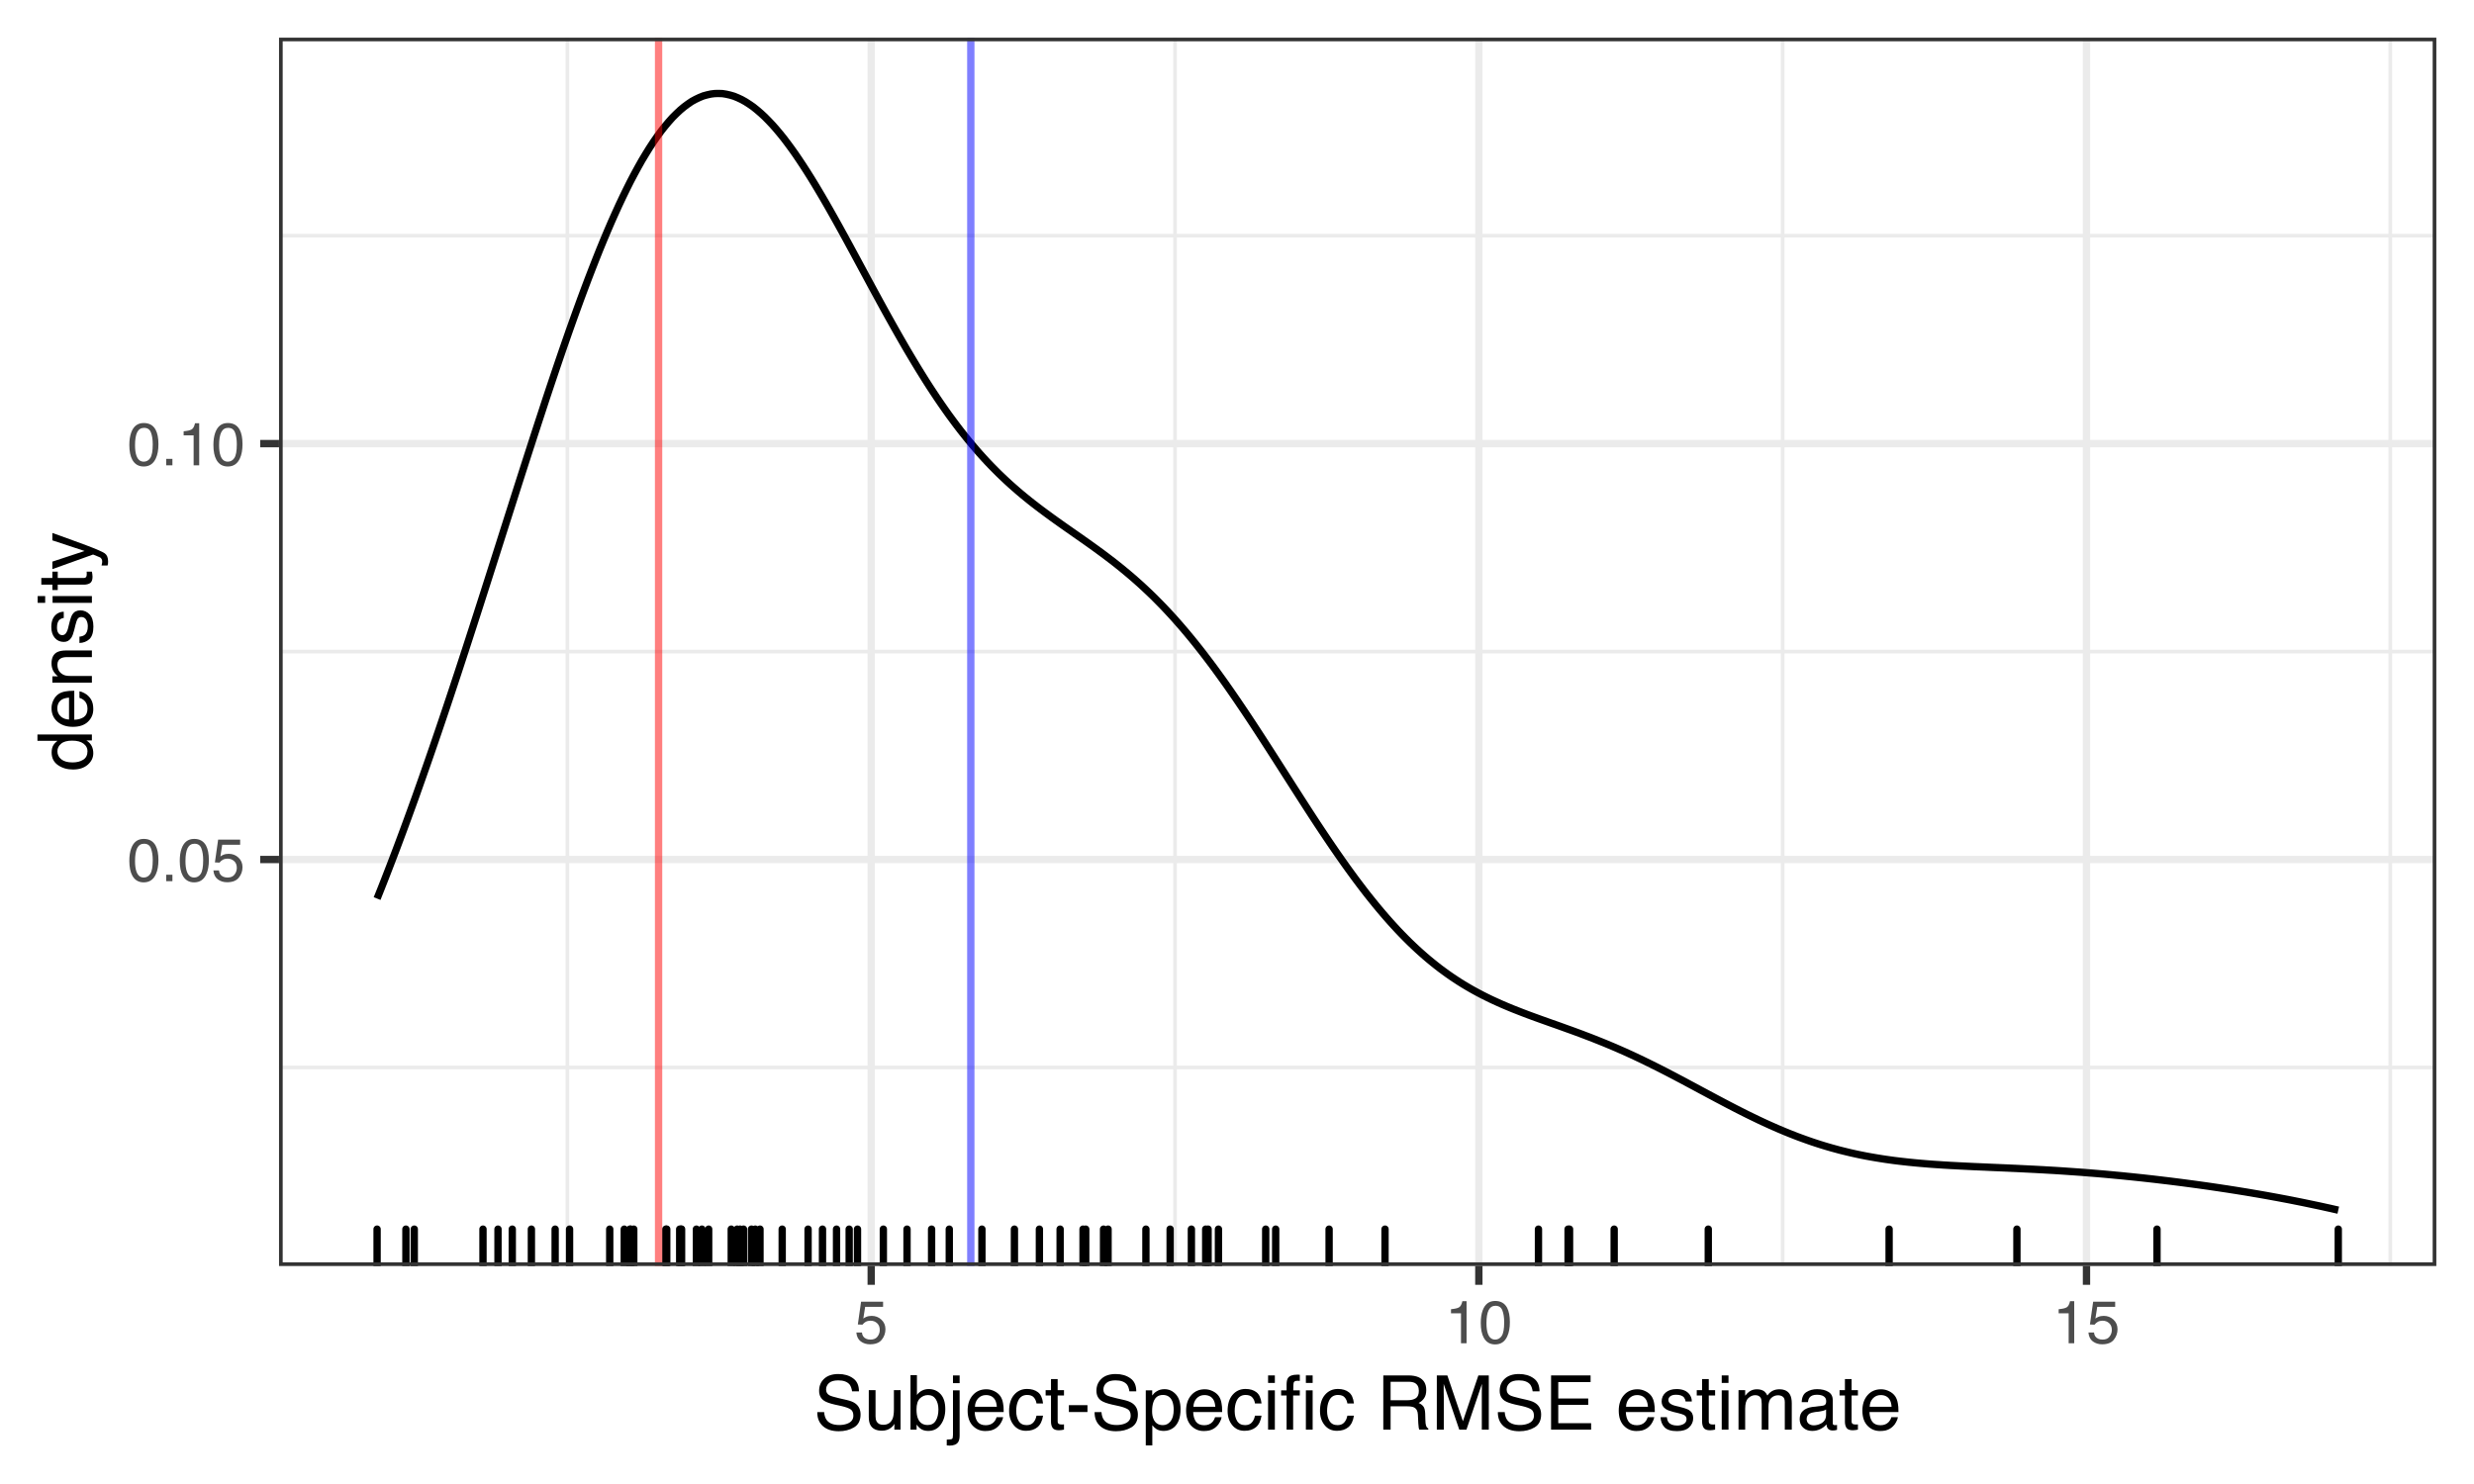 <?xml version="1.0" encoding="UTF-8"?>
<svg xmlns="http://www.w3.org/2000/svg" xmlns:xlink="http://www.w3.org/1999/xlink" width="360pt" height="216pt" viewBox="0 0 360 216" version="1.1">
<defs>
<g>
<symbol overflow="visible" id="glyph0-0">
<path style="stroke:none;" d="M 0.281 0 L 0.281 -6.312 L 5.297 -6.312 L 5.297 0 Z M 4.5 -0.797 L 4.5 -5.516 L 1.078 -5.516 L 1.078 -0.797 Z M 4.5 -0.797 "/>
</symbol>
<symbol overflow="visible" id="glyph0-1">
<path style="stroke:none;" d="M 2.375 -6.156 C 3.176 -6.156 3.754 -5.828 4.109 -5.172 C 4.379 -4.66 4.516 -3.961 4.516 -3.078 C 4.516 -2.242 4.391 -1.555 4.141 -1.016 C 3.785 -0.223 3.195 0.172 2.375 0.172 C 1.633 0.172 1.082 -0.148 0.719 -0.797 C 0.426 -1.328 0.281 -2.047 0.281 -2.953 C 0.281 -3.648 0.367 -4.25 0.547 -4.75 C 0.879 -5.688 1.488 -6.156 2.375 -6.156 Z M 2.375 -0.531 C 2.77 -0.531 3.086 -0.707 3.328 -1.062 C 3.566 -1.426 3.688 -2.086 3.688 -3.047 C 3.688 -3.754 3.598 -4.332 3.422 -4.781 C 3.254 -5.227 2.922 -5.453 2.422 -5.453 C 1.973 -5.453 1.641 -5.238 1.422 -4.812 C 1.211 -4.383 1.109 -3.754 1.109 -2.922 C 1.109 -2.297 1.176 -1.789 1.312 -1.406 C 1.52 -0.82 1.875 -0.531 2.375 -0.531 Z M 2.375 -0.531 "/>
</symbol>
<symbol overflow="visible" id="glyph0-2">
<path style="stroke:none;" d="M 0.75 -0.938 L 1.656 -0.938 L 1.656 0 L 0.75 0 Z M 0.75 -0.938 "/>
</symbol>
<symbol overflow="visible" id="glyph0-3">
<path style="stroke:none;" d="M 1.094 -1.562 C 1.133 -1.125 1.336 -0.82 1.703 -0.656 C 1.879 -0.57 2.094 -0.531 2.344 -0.531 C 2.801 -0.531 3.141 -0.676 3.359 -0.969 C 3.578 -1.258 3.688 -1.582 3.688 -1.938 C 3.688 -2.363 3.555 -2.691 3.297 -2.922 C 3.035 -3.16 2.719 -3.281 2.344 -3.281 C 2.082 -3.281 1.852 -3.227 1.656 -3.125 C 1.469 -3.02 1.305 -2.879 1.172 -2.703 L 0.5 -2.734 L 0.969 -6.047 L 4.172 -6.047 L 4.172 -5.297 L 1.562 -5.297 L 1.297 -3.594 C 1.43 -3.695 1.566 -3.773 1.703 -3.828 C 1.93 -3.93 2.195 -3.984 2.5 -3.984 C 3.062 -3.984 3.535 -3.801 3.922 -3.438 C 4.316 -3.07 4.516 -2.609 4.516 -2.047 C 4.516 -1.461 4.332 -0.945 3.969 -0.5 C 3.613 -0.062 3.047 0.156 2.266 0.156 C 1.754 0.156 1.305 0.016 0.922 -0.266 C 0.547 -0.547 0.332 -0.977 0.281 -1.562 Z M 1.094 -1.562 "/>
</symbol>
<symbol overflow="visible" id="glyph0-4">
<path style="stroke:none;" d="M 0.844 -4.359 L 0.844 -4.953 C 1.395 -5.004 1.781 -5.094 2 -5.219 C 2.227 -5.344 2.395 -5.645 2.5 -6.125 L 3.109 -6.125 L 3.109 0 L 2.297 0 L 2.297 -4.359 Z M 0.844 -4.359 "/>
</symbol>
<symbol overflow="visible" id="glyph1-0">
<path style="stroke:none;" d="M 0.359 0 L 0.359 -7.891 L 6.625 -7.891 L 6.625 0 Z M 5.625 -0.984 L 5.625 -6.906 L 1.344 -6.906 L 1.344 -0.984 Z M 5.625 -0.984 "/>
</symbol>
<symbol overflow="visible" id="glyph1-1">
<path style="stroke:none;" d="M 1.531 -2.547 C 1.562 -2.098 1.672 -1.734 1.859 -1.453 C 2.211 -0.93 2.836 -0.672 3.734 -0.672 C 4.129 -0.672 4.492 -0.727 4.828 -0.844 C 5.461 -1.062 5.781 -1.457 5.781 -2.031 C 5.781 -2.469 5.645 -2.773 5.375 -2.953 C 5.102 -3.129 4.676 -3.285 4.094 -3.422 L 3.031 -3.656 C 2.332 -3.82 1.836 -4 1.547 -4.188 C 1.047 -4.508 0.797 -5 0.797 -5.656 C 0.797 -6.363 1.039 -6.945 1.531 -7.406 C 2.02 -7.863 2.711 -8.094 3.609 -8.094 C 4.441 -8.094 5.145 -7.891 5.719 -7.484 C 6.301 -7.086 6.594 -6.453 6.594 -5.578 L 5.594 -5.578 C 5.531 -5.992 5.414 -6.316 5.25 -6.547 C 4.914 -6.961 4.359 -7.172 3.578 -7.172 C 2.953 -7.172 2.5 -7.035 2.219 -6.766 C 1.945 -6.504 1.812 -6.195 1.812 -5.844 C 1.812 -5.457 1.973 -5.176 2.297 -5 C 2.504 -4.883 2.984 -4.738 3.734 -4.562 L 4.828 -4.312 C 5.367 -4.188 5.781 -4.02 6.062 -3.812 C 6.57 -3.445 6.828 -2.91 6.828 -2.203 C 6.828 -1.328 6.508 -0.703 5.875 -0.328 C 5.238 0.047 4.5 0.234 3.656 0.234 C 2.676 0.234 1.906 -0.016 1.344 -0.516 C 0.789 -1.016 0.52 -1.691 0.531 -2.547 Z M 3.703 -8.109 Z M 3.703 -8.109 "/>
</symbol>
<symbol overflow="visible" id="glyph1-2">
<path style="stroke:none;" d="M 1.672 -5.75 L 1.672 -1.938 C 1.672 -1.645 1.719 -1.406 1.812 -1.219 C 1.988 -0.875 2.312 -0.703 2.781 -0.703 C 3.445 -0.703 3.906 -1 4.156 -1.594 C 4.281 -1.914 4.344 -2.359 4.344 -2.922 L 4.344 -5.75 L 5.312 -5.75 L 5.312 0 L 4.406 0 L 4.422 -0.844 C 4.297 -0.625 4.141 -0.441 3.953 -0.297 C 3.578 0.004 3.129 0.156 2.609 0.156 C 1.785 0.156 1.223 -0.117 0.922 -0.672 C 0.766 -0.961 0.688 -1.352 0.688 -1.844 L 0.688 -5.75 Z M 3 -5.891 Z M 3 -5.891 "/>
</symbol>
<symbol overflow="visible" id="glyph1-3">
<path style="stroke:none;" d="M 0.641 -7.922 L 1.578 -7.922 L 1.578 -5.047 C 1.785 -5.328 2.035 -5.539 2.328 -5.688 C 2.617 -5.832 2.938 -5.906 3.281 -5.906 C 4 -5.906 4.582 -5.656 5.031 -5.156 C 5.477 -4.664 5.703 -3.941 5.703 -2.984 C 5.703 -2.078 5.477 -1.32 5.031 -0.719 C 4.594 -0.113 3.984 0.188 3.203 0.188 C 2.766 0.188 2.395 0.078 2.094 -0.141 C 1.914 -0.266 1.727 -0.461 1.531 -0.734 L 1.531 0 L 0.641 0 Z M 3.141 -0.672 C 3.672 -0.672 4.062 -0.879 4.312 -1.297 C 4.57 -1.711 4.703 -2.258 4.703 -2.938 C 4.703 -3.539 4.57 -4.039 4.312 -4.438 C 4.062 -4.832 3.68 -5.031 3.172 -5.031 C 2.734 -5.031 2.348 -4.867 2.016 -4.547 C 1.68 -4.223 1.516 -3.688 1.516 -2.938 C 1.516 -2.395 1.582 -1.957 1.719 -1.625 C 1.977 -0.988 2.453 -0.672 3.141 -0.672 Z M 3.141 -0.672 "/>
</symbol>
<symbol overflow="visible" id="glyph1-4">
<path style="stroke:none;" d="M 1.672 -6.766 L 0.703 -6.766 L 0.703 -7.891 L 1.672 -7.891 Z M -0.203 1.453 C 0.234 1.441 0.492 1.406 0.578 1.344 C 0.66 1.281 0.703 1.082 0.703 0.75 L 0.703 -5.719 L 1.672 -5.719 L 1.672 0.859 C 1.672 1.273 1.602 1.586 1.469 1.797 C 1.25 2.148 0.82 2.328 0.188 2.328 C 0.145 2.328 0.098 2.32 0.047 2.312 C -0.004 2.312 -0.086 2.305 -0.203 2.297 Z M -0.203 1.453 "/>
</symbol>
<symbol overflow="visible" id="glyph1-5">
<path style="stroke:none;" d="M 3.109 -5.875 C 3.516 -5.875 3.906 -5.781 4.281 -5.594 C 4.664 -5.406 4.961 -5.156 5.172 -4.844 C 5.359 -4.562 5.484 -4.223 5.547 -3.828 C 5.609 -3.566 5.641 -3.145 5.641 -2.562 L 1.422 -2.562 C 1.441 -1.977 1.578 -1.508 1.828 -1.156 C 2.086 -0.812 2.488 -0.641 3.031 -0.641 C 3.539 -0.641 3.945 -0.805 4.25 -1.141 C 4.414 -1.328 4.535 -1.551 4.609 -1.812 L 5.562 -1.812 C 5.531 -1.594 5.441 -1.352 5.297 -1.094 C 5.16 -0.832 5.004 -0.625 4.828 -0.469 C 4.535 -0.176 4.176 0.02 3.75 0.125 C 3.508 0.176 3.242 0.203 2.953 0.203 C 2.234 0.203 1.625 -0.055 1.125 -0.578 C 0.633 -1.098 0.391 -1.828 0.391 -2.766 C 0.391 -3.691 0.641 -4.441 1.141 -5.016 C 1.641 -5.586 2.297 -5.875 3.109 -5.875 Z M 4.641 -3.328 C 4.609 -3.754 4.52 -4.094 4.375 -4.344 C 4.102 -4.801 3.66 -5.031 3.047 -5.031 C 2.598 -5.031 2.223 -4.867 1.922 -4.547 C 1.629 -4.234 1.473 -3.828 1.453 -3.328 Z M 3.016 -5.891 Z M 3.016 -5.891 "/>
</symbol>
<symbol overflow="visible" id="glyph1-6">
<path style="stroke:none;" d="M 2.922 -5.922 C 3.578 -5.922 4.109 -5.758 4.516 -5.438 C 4.922 -5.125 5.164 -4.582 5.25 -3.812 L 4.297 -3.812 C 4.242 -4.164 4.113 -4.457 3.906 -4.688 C 3.707 -4.926 3.379 -5.047 2.922 -5.047 C 2.305 -5.047 1.867 -4.75 1.609 -4.156 C 1.43 -3.758 1.344 -3.273 1.344 -2.703 C 1.344 -2.129 1.461 -1.645 1.703 -1.25 C 1.953 -0.852 2.336 -0.656 2.859 -0.656 C 3.266 -0.656 3.582 -0.773 3.812 -1.016 C 4.051 -1.266 4.211 -1.602 4.297 -2.031 L 5.25 -2.031 C 5.133 -1.27 4.863 -0.711 4.438 -0.359 C 4.008 -0.004 3.457 0.172 2.781 0.172 C 2.031 0.172 1.43 -0.102 0.984 -0.656 C 0.535 -1.207 0.312 -1.895 0.312 -2.719 C 0.312 -3.727 0.555 -4.516 1.047 -5.078 C 1.535 -5.641 2.16 -5.922 2.922 -5.922 Z M 2.781 -5.891 Z M 2.781 -5.891 "/>
</symbol>
<symbol overflow="visible" id="glyph1-7">
<path style="stroke:none;" d="M 0.906 -7.359 L 1.875 -7.359 L 1.875 -5.75 L 2.797 -5.75 L 2.797 -4.969 L 1.875 -4.969 L 1.875 -1.203 C 1.875 -1.004 1.941 -0.875 2.078 -0.812 C 2.16 -0.77 2.285 -0.75 2.453 -0.75 C 2.504 -0.75 2.555 -0.75 2.609 -0.75 C 2.66 -0.75 2.723 -0.754 2.797 -0.766 L 2.797 0 C 2.68 0.031 2.562 0.051 2.438 0.062 C 2.32 0.082 2.195 0.094 2.062 0.094 C 1.613 0.094 1.305 -0.02 1.141 -0.25 C 0.984 -0.488 0.906 -0.789 0.906 -1.156 L 0.906 -4.969 L 0.125 -4.969 L 0.125 -5.75 L 0.906 -5.75 Z M 0.906 -7.359 "/>
</symbol>
<symbol overflow="visible" id="glyph1-8">
<path style="stroke:none;" d="M 0.453 -3.562 L 3.156 -3.562 L 3.156 -2.562 L 0.453 -2.562 Z M 0.453 -3.562 "/>
</symbol>
<symbol overflow="visible" id="glyph1-9">
<path style="stroke:none;" d="M 3.141 -0.656 C 3.586 -0.656 3.957 -0.844 4.25 -1.219 C 4.551 -1.594 4.703 -2.156 4.703 -2.906 C 4.703 -3.363 4.641 -3.758 4.516 -4.094 C 4.266 -4.727 3.805 -5.047 3.141 -5.047 C 2.461 -5.047 2.004 -4.711 1.766 -4.047 C 1.629 -3.68 1.562 -3.223 1.562 -2.672 C 1.562 -2.234 1.629 -1.859 1.766 -1.547 C 2.016 -0.953 2.473 -0.656 3.141 -0.656 Z M 0.641 -5.719 L 1.578 -5.719 L 1.578 -4.969 C 1.766 -5.227 1.973 -5.426 2.203 -5.562 C 2.535 -5.781 2.922 -5.891 3.359 -5.891 C 4.004 -5.891 4.555 -5.641 5.016 -5.141 C 5.473 -4.641 5.703 -3.926 5.703 -3 C 5.703 -1.75 5.375 -0.852 4.719 -0.312 C 4.301 0.02 3.816 0.188 3.266 0.188 C 2.828 0.188 2.461 0.094 2.172 -0.094 C 2.004 -0.195 1.812 -0.379 1.594 -0.641 L 1.594 2.297 L 0.641 2.297 Z M 0.641 -5.719 "/>
</symbol>
<symbol overflow="visible" id="glyph1-10">
<path style="stroke:none;" d="M 0.703 -5.719 L 1.688 -5.719 L 1.688 0 L 0.703 0 Z M 0.703 -7.891 L 1.688 -7.891 L 1.688 -6.797 L 0.703 -6.797 Z M 0.703 -7.891 "/>
</symbol>
<symbol overflow="visible" id="glyph1-11">
<path style="stroke:none;" d="M 0.953 -6.625 C 0.961 -7.031 1.031 -7.328 1.156 -7.516 C 1.383 -7.836 1.82 -8 2.469 -8 C 2.531 -8 2.594 -8 2.656 -8 C 2.719 -8 2.789 -7.992 2.875 -7.984 L 2.875 -7.094 C 2.77 -7.102 2.695 -7.109 2.656 -7.109 C 2.613 -7.109 2.57 -7.109 2.531 -7.109 C 2.238 -7.109 2.062 -7.031 2 -6.875 C 1.945 -6.727 1.922 -6.344 1.922 -5.719 L 2.875 -5.719 L 2.875 -4.969 L 1.906 -4.969 L 1.906 0 L 0.953 0 L 0.953 -4.969 L 0.156 -4.969 L 0.156 -5.719 L 0.953 -5.719 Z M 0.953 -6.625 "/>
</symbol>
<symbol overflow="visible" id="glyph1-12">
<path style="stroke:none;" d=""/>
</symbol>
<symbol overflow="visible" id="glyph1-13">
<path style="stroke:none;" d="M 4.5 -4.281 C 5.008 -4.281 5.41 -4.379 5.703 -4.578 C 5.992 -4.773 6.141 -5.133 6.141 -5.656 C 6.141 -6.219 5.93 -6.602 5.516 -6.812 C 5.297 -6.914 5.004 -6.969 4.641 -6.969 L 2.031 -6.969 L 2.031 -4.281 Z M 0.969 -7.891 L 4.625 -7.891 C 5.219 -7.891 5.711 -7.801 6.109 -7.625 C 6.848 -7.289 7.219 -6.672 7.219 -5.766 C 7.219 -5.285 7.117 -4.895 6.922 -4.594 C 6.734 -4.301 6.461 -4.062 6.109 -3.875 C 6.41 -3.75 6.641 -3.582 6.797 -3.375 C 6.953 -3.176 7.039 -2.848 7.062 -2.391 L 7.094 -1.328 C 7.102 -1.023 7.129 -0.801 7.172 -0.656 C 7.234 -0.406 7.348 -0.242 7.516 -0.172 L 7.516 0 L 6.203 0 C 6.172 -0.07 6.145 -0.16 6.125 -0.266 C 6.102 -0.367 6.082 -0.578 6.062 -0.891 L 6 -2.203 C 5.977 -2.711 5.789 -3.055 5.438 -3.234 C 5.227 -3.336 4.906 -3.391 4.469 -3.391 L 2.031 -3.391 L 2.031 0 L 0.969 0 Z M 0.969 -7.891 "/>
</symbol>
<symbol overflow="visible" id="glyph1-14">
<path style="stroke:none;" d="M 0.812 -7.891 L 2.344 -7.891 L 4.609 -1.219 L 6.859 -7.891 L 8.375 -7.891 L 8.375 0 L 7.359 0 L 7.359 -4.656 C 7.359 -4.82 7.359 -5.086 7.359 -5.453 C 7.367 -5.828 7.375 -6.227 7.375 -6.656 L 5.125 0 L 4.078 0 L 1.812 -6.656 L 1.812 -6.406 C 1.812 -6.219 1.812 -5.926 1.812 -5.531 C 1.82 -5.133 1.828 -4.844 1.828 -4.656 L 1.828 0 L 0.812 0 Z M 0.812 -7.891 "/>
</symbol>
<symbol overflow="visible" id="glyph1-15">
<path style="stroke:none;" d="M 0.938 -7.891 L 6.688 -7.891 L 6.688 -6.922 L 1.984 -6.922 L 1.984 -4.531 L 6.344 -4.531 L 6.344 -3.609 L 1.984 -3.609 L 1.984 -0.938 L 6.766 -0.938 L 6.766 0 L 0.938 0 Z M 3.859 -7.891 Z M 3.859 -7.891 "/>
</symbol>
<symbol overflow="visible" id="glyph1-16">
<path style="stroke:none;" d="M 1.281 -1.812 C 1.312 -1.488 1.395 -1.238 1.531 -1.062 C 1.77 -0.75 2.191 -0.594 2.797 -0.594 C 3.148 -0.594 3.461 -0.672 3.734 -0.828 C 4.004 -0.984 4.141 -1.223 4.141 -1.547 C 4.141 -1.797 4.031 -1.984 3.812 -2.109 C 3.676 -2.191 3.398 -2.285 2.984 -2.391 L 2.219 -2.578 C 1.727 -2.703 1.367 -2.836 1.141 -2.984 C 0.723 -3.254 0.516 -3.617 0.516 -4.078 C 0.516 -4.617 0.707 -5.055 1.094 -5.391 C 1.488 -5.734 2.02 -5.906 2.688 -5.906 C 3.551 -5.906 4.176 -5.648 4.562 -5.141 C 4.801 -4.816 4.914 -4.469 4.906 -4.094 L 4 -4.094 C 3.977 -4.312 3.898 -4.508 3.766 -4.688 C 3.547 -4.945 3.16 -5.078 2.609 -5.078 C 2.242 -5.078 1.969 -5.004 1.781 -4.859 C 1.594 -4.723 1.5 -4.539 1.5 -4.312 C 1.5 -4.062 1.625 -3.863 1.875 -3.719 C 2.008 -3.625 2.219 -3.539 2.5 -3.469 L 3.141 -3.312 C 3.836 -3.145 4.301 -2.984 4.531 -2.828 C 4.914 -2.578 5.109 -2.191 5.109 -1.672 C 5.109 -1.148 4.91 -0.703 4.516 -0.328 C 4.129 0.035 3.539 0.219 2.75 0.219 C 1.895 0.219 1.285 0.023 0.922 -0.359 C 0.566 -0.754 0.379 -1.238 0.359 -1.812 Z M 2.719 -5.891 Z M 2.719 -5.891 "/>
</symbol>
<symbol overflow="visible" id="glyph1-17">
<path style="stroke:none;" d="M 0.703 -5.75 L 1.672 -5.75 L 1.672 -4.938 C 1.898 -5.219 2.102 -5.422 2.281 -5.547 C 2.602 -5.766 2.969 -5.875 3.375 -5.875 C 3.832 -5.875 4.203 -5.766 4.484 -5.547 C 4.641 -5.41 4.781 -5.219 4.906 -4.969 C 5.125 -5.281 5.379 -5.508 5.672 -5.656 C 5.961 -5.801 6.285 -5.875 6.641 -5.875 C 7.41 -5.875 7.938 -5.598 8.219 -5.047 C 8.375 -4.742 8.453 -4.336 8.453 -3.828 L 8.453 0 L 7.438 0 L 7.438 -4 C 7.438 -4.383 7.344 -4.645 7.156 -4.781 C 6.969 -4.926 6.734 -5 6.453 -5 C 6.078 -5 5.75 -4.867 5.469 -4.609 C 5.195 -4.359 5.062 -3.938 5.062 -3.344 L 5.062 0 L 4.078 0 L 4.078 -3.75 C 4.078 -4.145 4.031 -4.43 3.938 -4.609 C 3.789 -4.879 3.52 -5.016 3.125 -5.016 C 2.758 -5.016 2.426 -4.867 2.125 -4.578 C 1.82 -4.297 1.672 -3.785 1.672 -3.047 L 1.672 0 L 0.703 0 Z M 0.703 -5.75 "/>
</symbol>
<symbol overflow="visible" id="glyph1-18">
<path style="stroke:none;" d="M 1.453 -1.531 C 1.453 -1.25 1.551 -1.023 1.75 -0.859 C 1.957 -0.703 2.203 -0.625 2.484 -0.625 C 2.816 -0.625 3.145 -0.703 3.469 -0.859 C 4.008 -1.117 4.281 -1.551 4.281 -2.156 L 4.281 -2.922 C 4.156 -2.848 4 -2.785 3.812 -2.734 C 3.633 -2.691 3.453 -2.656 3.266 -2.625 L 2.688 -2.562 C 2.332 -2.508 2.066 -2.438 1.891 -2.344 C 1.598 -2.164 1.453 -1.895 1.453 -1.531 Z M 3.797 -3.484 C 4.016 -3.516 4.16 -3.609 4.234 -3.766 C 4.273 -3.848 4.297 -3.973 4.297 -4.141 C 4.297 -4.461 4.176 -4.695 3.938 -4.844 C 3.707 -5 3.375 -5.078 2.938 -5.078 C 2.438 -5.078 2.082 -4.941 1.875 -4.672 C 1.75 -4.516 1.672 -4.289 1.641 -4 L 0.734 -4 C 0.754 -4.707 0.984 -5.195 1.422 -5.469 C 1.867 -5.75 2.383 -5.891 2.969 -5.891 C 3.645 -5.891 4.191 -5.758 4.609 -5.5 C 5.035 -5.25 5.25 -4.848 5.25 -4.297 L 5.25 -0.984 C 5.25 -0.891 5.266 -0.812 5.297 -0.75 C 5.336 -0.688 5.426 -0.656 5.562 -0.656 C 5.602 -0.656 5.648 -0.656 5.703 -0.656 C 5.766 -0.664 5.82 -0.676 5.875 -0.688 L 5.875 0.031 C 5.727 0.07 5.613 0.098 5.531 0.109 C 5.457 0.117 5.352 0.125 5.219 0.125 C 4.883 0.125 4.641 0.004 4.484 -0.234 C 4.41 -0.359 4.359 -0.535 4.328 -0.766 C 4.129 -0.504 3.844 -0.281 3.469 -0.094 C 3.102 0.094 2.695 0.188 2.25 0.188 C 1.719 0.188 1.281 0.023 0.938 -0.297 C 0.602 -0.617 0.438 -1.023 0.438 -1.516 C 0.438 -2.047 0.602 -2.457 0.938 -2.75 C 1.27 -3.039 1.707 -3.223 2.25 -3.297 Z M 2.984 -5.891 Z M 2.984 -5.891 "/>
</symbol>
<symbol overflow="visible" id="glyph2-0">
<path style="stroke:none;" d="M 0 -0.359 L -7.891 -0.359 L -7.891 -6.625 L 0 -6.625 Z M -0.984 -5.625 L -6.906 -5.625 L -6.906 -1.344 L -0.984 -1.344 Z M -0.984 -5.625 "/>
</symbol>
<symbol overflow="visible" id="glyph2-1">
<path style="stroke:none;" d="M -2.812 -1.328 C -2.195 -1.328 -1.68 -1.457 -1.266 -1.719 C -0.848 -1.977 -0.641 -2.395 -0.641 -2.969 C -0.641 -3.414 -0.832 -3.781 -1.219 -4.062 C -1.602 -4.352 -2.156 -4.5 -2.875 -4.5 C -3.602 -4.5 -4.141 -4.348 -4.484 -4.047 C -4.836 -3.754 -5.016 -3.391 -5.016 -2.953 C -5.016 -2.473 -4.828 -2.082 -4.453 -1.781 C -4.078 -1.477 -3.531 -1.328 -2.812 -1.328 Z M -5.859 -2.781 C -5.859 -3.219 -5.766 -3.586 -5.578 -3.891 C -5.473 -4.055 -5.285 -4.25 -5.016 -4.469 L -7.922 -4.469 L -7.922 -5.391 L 0 -5.391 L 0 -4.531 L -0.797 -4.531 C -0.441 -4.301 -0.188 -4.031 -0.031 -3.719 C 0.125 -3.414 0.203 -3.066 0.203 -2.672 C 0.203 -2.023 -0.062 -1.469 -0.594 -1 C -1.133 -0.531 -1.852 -0.297 -2.75 -0.297 C -3.594 -0.297 -4.32 -0.508 -4.938 -0.938 C -5.551 -1.363 -5.859 -1.977 -5.859 -2.781 Z M -5.859 -2.781 "/>
</symbol>
<symbol overflow="visible" id="glyph2-2">
<path style="stroke:none;" d="M -5.875 -3.109 C -5.875 -3.516 -5.781 -3.906 -5.594 -4.281 C -5.406 -4.664 -5.156 -4.961 -4.844 -5.172 C -4.562 -5.359 -4.223 -5.484 -3.828 -5.547 C -3.566 -5.609 -3.145 -5.641 -2.562 -5.641 L -2.562 -1.422 C -1.977 -1.441 -1.508 -1.578 -1.156 -1.828 C -0.812 -2.086 -0.641 -2.488 -0.641 -3.031 C -0.641 -3.539 -0.805 -3.945 -1.141 -4.25 C -1.328 -4.414 -1.551 -4.535 -1.812 -4.609 L -1.812 -5.562 C -1.594 -5.531 -1.352 -5.441 -1.094 -5.297 C -0.832 -5.16 -0.625 -5.004 -0.469 -4.828 C -0.176 -4.535 0.02 -4.176 0.125 -3.75 C 0.176 -3.508 0.203 -3.242 0.203 -2.953 C 0.203 -2.234 -0.055 -1.625 -0.578 -1.125 C -1.098 -0.633 -1.828 -0.391 -2.766 -0.391 C -3.691 -0.391 -4.441 -0.641 -5.016 -1.141 C -5.586 -1.641 -5.875 -2.297 -5.875 -3.109 Z M -3.328 -4.641 C -3.754 -4.609 -4.094 -4.52 -4.344 -4.375 C -4.801 -4.102 -5.031 -3.66 -5.031 -3.047 C -5.031 -2.598 -4.867 -2.223 -4.547 -1.922 C -4.234 -1.629 -3.828 -1.473 -3.328 -1.453 Z M -5.891 -3.016 Z M -5.891 -3.016 "/>
</symbol>
<symbol overflow="visible" id="glyph2-3">
<path style="stroke:none;" d="M -5.75 -0.703 L -5.75 -1.625 L -4.938 -1.625 C -5.27 -1.895 -5.508 -2.18 -5.656 -2.484 C -5.801 -2.797 -5.875 -3.133 -5.875 -3.5 C -5.875 -4.32 -5.594 -4.875 -5.031 -5.156 C -4.719 -5.312 -4.27 -5.391 -3.688 -5.391 L 0 -5.391 L 0 -4.422 L -3.625 -4.422 C -3.977 -4.422 -4.258 -4.367 -4.469 -4.266 C -4.832 -4.086 -5.016 -3.773 -5.016 -3.328 C -5.016 -3.098 -4.988 -2.91 -4.938 -2.766 C -4.863 -2.492 -4.707 -2.258 -4.469 -2.062 C -4.281 -1.906 -4.082 -1.801 -3.875 -1.75 C -3.676 -1.695 -3.391 -1.672 -3.016 -1.672 L 0 -1.672 L 0 -0.703 Z M -5.891 -2.984 Z M -5.891 -2.984 "/>
</symbol>
<symbol overflow="visible" id="glyph2-4">
<path style="stroke:none;" d="M -1.812 -1.281 C -1.488 -1.312 -1.238 -1.395 -1.062 -1.531 C -0.75 -1.77 -0.594 -2.191 -0.594 -2.797 C -0.594 -3.148 -0.672 -3.461 -0.828 -3.734 C -0.984 -4.004 -1.223 -4.141 -1.547 -4.141 C -1.797 -4.141 -1.984 -4.031 -2.109 -3.812 C -2.191 -3.676 -2.285 -3.398 -2.391 -2.984 L -2.578 -2.219 C -2.703 -1.727 -2.836 -1.367 -2.984 -1.141 C -3.254 -0.723 -3.617 -0.516 -4.078 -0.516 C -4.617 -0.516 -5.055 -0.707 -5.391 -1.094 C -5.734 -1.488 -5.906 -2.02 -5.906 -2.688 C -5.906 -3.551 -5.648 -4.176 -5.141 -4.562 C -4.816 -4.801 -4.469 -4.914 -4.094 -4.906 L -4.094 -4 C -4.312 -3.977 -4.508 -3.898 -4.688 -3.766 C -4.945 -3.547 -5.078 -3.16 -5.078 -2.609 C -5.078 -2.242 -5.004 -1.969 -4.859 -1.781 C -4.723 -1.594 -4.539 -1.5 -4.312 -1.5 C -4.062 -1.5 -3.863 -1.625 -3.719 -1.875 C -3.625 -2.008 -3.539 -2.219 -3.469 -2.5 L -3.312 -3.141 C -3.145 -3.836 -2.984 -4.301 -2.828 -4.531 C -2.578 -4.914 -2.191 -5.109 -1.672 -5.109 C -1.148 -5.109 -0.703 -4.91 -0.328 -4.516 C 0.035 -4.129 0.219 -3.539 0.219 -2.75 C 0.219 -1.895 0.023 -1.285 -0.359 -0.922 C -0.754 -0.566 -1.238 -0.379 -1.812 -0.359 Z M -5.891 -2.719 Z M -5.891 -2.719 "/>
</symbol>
<symbol overflow="visible" id="glyph2-5">
<path style="stroke:none;" d="M -5.719 -0.703 L -5.719 -1.688 L 0 -1.688 L 0 -0.703 Z M -7.891 -0.703 L -7.891 -1.688 L -6.797 -1.688 L -6.797 -0.703 Z M -7.891 -0.703 "/>
</symbol>
<symbol overflow="visible" id="glyph2-6">
<path style="stroke:none;" d="M -7.359 -0.906 L -7.359 -1.875 L -5.75 -1.875 L -5.75 -2.797 L -4.969 -2.797 L -4.969 -1.875 L -1.203 -1.875 C -1.004 -1.875 -0.875 -1.941 -0.812 -2.078 C -0.77 -2.16 -0.75 -2.285 -0.75 -2.453 C -0.75 -2.504 -0.75 -2.555 -0.75 -2.609 C -0.75 -2.66 -0.754 -2.723 -0.766 -2.797 L 0 -2.797 C 0.031 -2.68 0.051 -2.562 0.062 -2.438 C 0.082 -2.32 0.094 -2.195 0.094 -2.062 C 0.094 -1.613 -0.02 -1.305 -0.25 -1.141 C -0.488 -0.984 -0.789 -0.906 -1.156 -0.906 L -4.969 -0.906 L -4.969 -0.125 L -5.75 -0.125 L -5.75 -0.906 Z M -7.359 -0.906 "/>
</symbol>
<symbol overflow="visible" id="glyph2-7">
<path style="stroke:none;" d="M -5.75 -4.297 L -5.75 -5.375 C -5.383 -5.238 -4.547 -4.938 -3.234 -4.469 C -2.242 -4.113 -1.438 -3.816 -0.812 -3.578 C 0.656 -3.023 1.551 -2.633 1.875 -2.406 C 2.195 -2.176 2.359 -1.781 2.359 -1.219 C 2.359 -1.082 2.352 -0.977 2.344 -0.906 C 2.332 -0.832 2.312 -0.742 2.281 -0.641 L 1.406 -0.641 C 1.445 -0.805 1.473 -0.926 1.484 -1 C 1.492 -1.07 1.5 -1.141 1.5 -1.203 C 1.5 -1.379 1.469 -1.508 1.406 -1.594 C 1.352 -1.676 1.285 -1.75 1.203 -1.812 C 1.172 -1.82 1.02 -1.883 0.75 -2 C 0.488 -2.113 0.297 -2.191 0.172 -2.234 L -5.75 -0.109 L -5.75 -1.203 L -1.062 -2.75 Z M -5.891 -2.75 Z M -5.891 -2.75 "/>
</symbol>
</g>
<clipPath id="clip1">
  <path d="M 40.602 155 L 354.52 155 L 354.52 156 L 40.602 156 Z M 40.602 155 "/>
</clipPath>
<clipPath id="clip2">
  <path d="M 40.602 94 L 354.52 94 L 354.52 96 L 40.602 96 Z M 40.602 94 "/>
</clipPath>
<clipPath id="clip3">
  <path d="M 40.602 34 L 354.52 34 L 354.52 35 L 40.602 35 Z M 40.602 34 "/>
</clipPath>
<clipPath id="clip4">
  <path d="M 82 5.48 L 83 5.48 L 83 184.27 L 82 184.27 Z M 82 5.48 "/>
</clipPath>
<clipPath id="clip5">
  <path d="M 170 5.48 L 172 5.48 L 172 184.27 L 170 184.27 Z M 170 5.48 "/>
</clipPath>
<clipPath id="clip6">
  <path d="M 259 5.48 L 260 5.48 L 260 184.27 L 259 184.27 Z M 259 5.48 "/>
</clipPath>
<clipPath id="clip7">
  <path d="M 347 5.48 L 349 5.48 L 349 184.27 L 347 184.27 Z M 347 5.48 "/>
</clipPath>
<clipPath id="clip8">
  <path d="M 40.602 124 L 354.52 124 L 354.52 126 L 40.602 126 Z M 40.602 124 "/>
</clipPath>
<clipPath id="clip9">
  <path d="M 40.602 64 L 354.52 64 L 354.52 66 L 40.602 66 Z M 40.602 64 "/>
</clipPath>
<clipPath id="clip10">
  <path d="M 126 5.48 L 128 5.48 L 128 184.27 L 126 184.27 Z M 126 5.48 "/>
</clipPath>
<clipPath id="clip11">
  <path d="M 214 5.48 L 216 5.48 L 216 184.27 L 214 184.27 Z M 214 5.48 "/>
</clipPath>
<clipPath id="clip12">
  <path d="M 303 5.48 L 305 5.48 L 305 184.27 L 303 184.27 Z M 303 5.48 "/>
</clipPath>
<clipPath id="clip13">
  <path d="M 174 178 L 176 178 L 176 184.27 L 174 184.27 Z M 174 178 "/>
</clipPath>
<clipPath id="clip14">
  <path d="M 88 178 L 90 178 L 90 184.27 L 88 184.27 Z M 88 178 "/>
</clipPath>
<clipPath id="clip15">
  <path d="M 142 178 L 144 178 L 144 184.27 L 142 184.27 Z M 142 178 "/>
</clipPath>
<clipPath id="clip16">
  <path d="M 166 178 L 168 178 L 168 184.27 L 166 184.27 Z M 166 178 "/>
</clipPath>
<clipPath id="clip17">
  <path d="M 69 178 L 71 178 L 71 184.27 L 69 184.27 Z M 69 178 "/>
</clipPath>
<clipPath id="clip18">
  <path d="M 185 178 L 187 178 L 187 184.27 L 185 184.27 Z M 185 178 "/>
</clipPath>
<clipPath id="clip19">
  <path d="M 91 178 L 93 178 L 93 184.27 L 91 184.27 Z M 91 178 "/>
</clipPath>
<clipPath id="clip20">
  <path d="M 105 178 L 107 178 L 107 184.27 L 105 184.27 Z M 105 178 "/>
</clipPath>
<clipPath id="clip21">
  <path d="M 80 178 L 82 178 L 82 184.27 L 80 184.27 Z M 80 178 "/>
</clipPath>
<clipPath id="clip22">
  <path d="M 59 178 L 61 178 L 61 184.27 L 59 184.27 Z M 59 178 "/>
</clipPath>
<clipPath id="clip23">
  <path d="M 107 178 L 109 178 L 109 184.27 L 107 184.27 Z M 107 178 "/>
</clipPath>
<clipPath id="clip24">
  <path d="M 54 178 L 56 178 L 56 184.27 L 54 184.27 Z M 54 178 "/>
</clipPath>
<clipPath id="clip25">
  <path d="M 150 178 L 152 178 L 152 184.27 L 150 184.27 Z M 150 178 "/>
</clipPath>
<clipPath id="clip26">
  <path d="M 176 178 L 178 178 L 178 184.27 L 176 184.27 Z M 176 178 "/>
</clipPath>
<clipPath id="clip27">
  <path d="M 98 178 L 100 178 L 100 184.27 L 98 184.27 Z M 98 178 "/>
</clipPath>
<clipPath id="clip28">
  <path d="M 82 178 L 84 178 L 84 184.27 L 82 184.27 Z M 82 178 "/>
</clipPath>
<clipPath id="clip29">
  <path d="M 98 178 L 100 178 L 100 184.27 L 98 184.27 Z M 98 178 "/>
</clipPath>
<clipPath id="clip30">
  <path d="M 175 178 L 177 178 L 177 184.27 L 175 184.27 Z M 175 178 "/>
</clipPath>
<clipPath id="clip31">
  <path d="M 91 178 L 93 178 L 93 184.27 L 91 184.27 Z M 91 178 "/>
</clipPath>
<clipPath id="clip32">
  <path d="M 137 178 L 139 178 L 139 184.27 L 137 184.27 Z M 137 178 "/>
</clipPath>
<clipPath id="clip33">
  <path d="M 117 178 L 119 178 L 119 184.27 L 117 184.27 Z M 117 178 "/>
</clipPath>
<clipPath id="clip34">
  <path d="M 292 178 L 295 178 L 295 184.27 L 292 184.27 Z M 292 178 "/>
</clipPath>
<clipPath id="clip35">
  <path d="M 121 178 L 123 178 L 123 184.27 L 121 184.27 Z M 121 178 "/>
</clipPath>
<clipPath id="clip36">
  <path d="M 248 178 L 250 178 L 250 184.27 L 248 184.27 Z M 248 178 "/>
</clipPath>
<clipPath id="clip37">
  <path d="M 128 178 L 130 178 L 130 184.27 L 128 184.27 Z M 128 178 "/>
</clipPath>
<clipPath id="clip38">
  <path d="M 107 178 L 109 178 L 109 184.27 L 107 184.27 Z M 107 178 "/>
</clipPath>
<clipPath id="clip39">
  <path d="M 101 178 L 103 178 L 103 184.27 L 101 184.27 Z M 101 178 "/>
</clipPath>
<clipPath id="clip40">
  <path d="M 113 178 L 115 178 L 115 184.27 L 113 184.27 Z M 113 178 "/>
</clipPath>
<clipPath id="clip41">
  <path d="M 58 178 L 60 178 L 60 184.27 L 58 184.27 Z M 58 178 "/>
</clipPath>
<clipPath id="clip42">
  <path d="M 76 178 L 78 178 L 78 184.27 L 76 184.27 Z M 76 178 "/>
</clipPath>
<clipPath id="clip43">
  <path d="M 169 178 L 171 178 L 171 184.27 L 169 184.27 Z M 169 178 "/>
</clipPath>
<clipPath id="clip44">
  <path d="M 192 178 L 194 178 L 194 184.27 L 192 184.27 Z M 192 178 "/>
</clipPath>
<clipPath id="clip45">
  <path d="M 153 178 L 155 178 L 155 184.27 L 153 184.27 Z M 153 178 "/>
</clipPath>
<clipPath id="clip46">
  <path d="M 227 178 L 229 178 L 229 184.27 L 227 184.27 Z M 227 178 "/>
</clipPath>
<clipPath id="clip47">
  <path d="M 183 178 L 185 178 L 185 184.27 L 183 184.27 Z M 183 178 "/>
</clipPath>
<clipPath id="clip48">
  <path d="M 313 178 L 315 178 L 315 184.27 L 313 184.27 Z M 313 178 "/>
</clipPath>
<clipPath id="clip49">
  <path d="M 160 178 L 162 178 L 162 184.27 L 160 184.27 Z M 160 178 "/>
</clipPath>
<clipPath id="clip50">
  <path d="M 108 178 L 110 178 L 110 184.27 L 108 184.27 Z M 108 178 "/>
</clipPath>
<clipPath id="clip51">
  <path d="M 96 178 L 98 178 L 98 184.27 L 96 184.27 Z M 96 178 "/>
</clipPath>
<clipPath id="clip52">
  <path d="M 106 178 L 108 178 L 108 184.27 L 106 184.27 Z M 106 178 "/>
</clipPath>
<clipPath id="clip53">
  <path d="M 71 178 L 73 178 L 73 184.27 L 71 184.27 Z M 71 178 "/>
</clipPath>
<clipPath id="clip54">
  <path d="M 100 178 L 102 178 L 102 184.27 L 100 184.27 Z M 100 178 "/>
</clipPath>
<clipPath id="clip55">
  <path d="M 109 178 L 111 178 L 111 184.27 L 109 184.27 Z M 109 178 "/>
</clipPath>
<clipPath id="clip56">
  <path d="M 110 178 L 112 178 L 112 184.27 L 110 184.27 Z M 110 178 "/>
</clipPath>
<clipPath id="clip57">
  <path d="M 135 178 L 137 178 L 137 184.27 L 135 184.27 Z M 135 178 "/>
</clipPath>
<clipPath id="clip58">
  <path d="M 131 178 L 133 178 L 133 184.27 L 131 184.27 Z M 131 178 "/>
</clipPath>
<clipPath id="clip59">
  <path d="M 172 178 L 174 178 L 174 184.27 L 172 184.27 Z M 172 178 "/>
</clipPath>
<clipPath id="clip60">
  <path d="M 227 178 L 229 178 L 229 184.27 L 227 184.27 Z M 227 178 "/>
</clipPath>
<clipPath id="clip61">
  <path d="M 96 178 L 98 178 L 98 184.27 L 96 184.27 Z M 96 178 "/>
</clipPath>
<clipPath id="clip62">
  <path d="M 123 178 L 125 178 L 125 184.27 L 123 184.27 Z M 123 178 "/>
</clipPath>
<clipPath id="clip63">
  <path d="M 119 178 L 121 178 L 121 184.27 L 119 184.27 Z M 119 178 "/>
</clipPath>
<clipPath id="clip64">
  <path d="M 274 178 L 276 178 L 276 184.27 L 274 184.27 Z M 274 178 "/>
</clipPath>
<clipPath id="clip65">
  <path d="M 157 178 L 159 178 L 159 184.27 L 157 184.27 Z M 157 178 "/>
</clipPath>
<clipPath id="clip66">
  <path d="M 74 178 L 76 178 L 76 184.27 L 74 184.27 Z M 74 178 "/>
</clipPath>
<clipPath id="clip67">
  <path d="M 90 178 L 92 178 L 92 184.27 L 90 184.27 Z M 90 178 "/>
</clipPath>
<clipPath id="clip68">
  <path d="M 160 178 L 162 178 L 162 184.27 L 160 184.27 Z M 160 178 "/>
</clipPath>
<clipPath id="clip69">
  <path d="M 147 178 L 149 178 L 149 184.27 L 147 184.27 Z M 147 178 "/>
</clipPath>
<clipPath id="clip70">
  <path d="M 223 178 L 225 178 L 225 184.27 L 223 184.27 Z M 223 178 "/>
</clipPath>
<clipPath id="clip71">
  <path d="M 234 178 L 236 178 L 236 184.27 L 234 184.27 Z M 234 178 "/>
</clipPath>
<clipPath id="clip72">
  <path d="M 339 178 L 341 178 L 341 184.27 L 339 184.27 Z M 339 178 "/>
</clipPath>
<clipPath id="clip73">
  <path d="M 124 178 L 126 178 L 126 184.27 L 124 184.27 Z M 124 178 "/>
</clipPath>
<clipPath id="clip74">
  <path d="M 157 178 L 159 178 L 159 184.27 L 157 184.27 Z M 157 178 "/>
</clipPath>
<clipPath id="clip75">
  <path d="M 201 178 L 203 178 L 203 184.27 L 201 184.27 Z M 201 178 "/>
</clipPath>
<clipPath id="clip76">
  <path d="M 102 178 L 104 178 L 104 184.27 L 102 184.27 Z M 102 178 "/>
</clipPath>
<clipPath id="clip77">
  <path d="M 95 5.48 L 97 5.48 L 97 184.27 L 95 184.27 Z M 95 5.48 "/>
</clipPath>
<clipPath id="clip78">
  <path d="M 140 5.48 L 142 5.48 L 142 184.27 L 140 184.27 Z M 140 5.48 "/>
</clipPath>
<clipPath id="clip79">
  <path d="M 40.602 5.48 L 354.52 5.48 L 354.52 184.27 L 40.602 184.27 Z M 40.602 5.48 "/>
</clipPath>
</defs>
<g id="surface24">
<g clip-path="url(#clip1)" clip-rule="nonzero">
<path style="fill:none;stroke-width:0.533;stroke-linecap:butt;stroke-linejoin:round;stroke:rgb(92.157%,92.157%,92.157%);stroke-opacity:1;stroke-miterlimit:10;" d="M 40.602 155.371 L 354.52 155.371 "/>
</g>
<g clip-path="url(#clip2)" clip-rule="nonzero">
<path style="fill:none;stroke-width:0.533;stroke-linecap:butt;stroke-linejoin:round;stroke:rgb(92.157%,92.157%,92.157%);stroke-opacity:1;stroke-miterlimit:10;" d="M 40.602 94.836 L 354.52 94.836 "/>
</g>
<g clip-path="url(#clip3)" clip-rule="nonzero">
<path style="fill:none;stroke-width:0.533;stroke-linecap:butt;stroke-linejoin:round;stroke:rgb(92.157%,92.157%,92.157%);stroke-opacity:1;stroke-miterlimit:10;" d="M 40.602 34.305 L 354.52 34.305 "/>
</g>
<g clip-path="url(#clip4)" clip-rule="nonzero">
<path style="fill:none;stroke-width:0.533;stroke-linecap:butt;stroke-linejoin:round;stroke:rgb(92.157%,92.157%,92.157%);stroke-opacity:1;stroke-miterlimit:10;" d="M 82.562 184.266 L 82.562 5.48 "/>
</g>
<g clip-path="url(#clip5)" clip-rule="nonzero">
<path style="fill:none;stroke-width:0.533;stroke-linecap:butt;stroke-linejoin:round;stroke:rgb(92.157%,92.157%,92.157%);stroke-opacity:1;stroke-miterlimit:10;" d="M 170.984 184.266 L 170.984 5.48 "/>
</g>
<g clip-path="url(#clip6)" clip-rule="nonzero">
<path style="fill:none;stroke-width:0.533;stroke-linecap:butt;stroke-linejoin:round;stroke:rgb(92.157%,92.157%,92.157%);stroke-opacity:1;stroke-miterlimit:10;" d="M 259.402 184.266 L 259.402 5.48 "/>
</g>
<g clip-path="url(#clip7)" clip-rule="nonzero">
<path style="fill:none;stroke-width:0.533;stroke-linecap:butt;stroke-linejoin:round;stroke:rgb(92.157%,92.157%,92.157%);stroke-opacity:1;stroke-miterlimit:10;" d="M 347.82 184.266 L 347.82 5.48 "/>
</g>
<g clip-path="url(#clip8)" clip-rule="nonzero">
<path style="fill:none;stroke-width:1.067;stroke-linecap:butt;stroke-linejoin:round;stroke:rgb(92.157%,92.157%,92.157%);stroke-opacity:1;stroke-miterlimit:10;" d="M 40.602 125.102 L 354.52 125.102 "/>
</g>
<g clip-path="url(#clip9)" clip-rule="nonzero">
<path style="fill:none;stroke-width:1.067;stroke-linecap:butt;stroke-linejoin:round;stroke:rgb(92.157%,92.157%,92.157%);stroke-opacity:1;stroke-miterlimit:10;" d="M 40.602 64.57 L 354.52 64.57 "/>
</g>
<g clip-path="url(#clip10)" clip-rule="nonzero">
<path style="fill:none;stroke-width:1.067;stroke-linecap:butt;stroke-linejoin:round;stroke:rgb(92.157%,92.157%,92.157%);stroke-opacity:1;stroke-miterlimit:10;" d="M 126.773 184.266 L 126.773 5.48 "/>
</g>
<g clip-path="url(#clip11)" clip-rule="nonzero">
<path style="fill:none;stroke-width:1.067;stroke-linecap:butt;stroke-linejoin:round;stroke:rgb(92.157%,92.157%,92.157%);stroke-opacity:1;stroke-miterlimit:10;" d="M 215.191 184.266 L 215.191 5.48 "/>
</g>
<g clip-path="url(#clip12)" clip-rule="nonzero">
<path style="fill:none;stroke-width:1.067;stroke-linecap:butt;stroke-linejoin:round;stroke:rgb(92.157%,92.157%,92.157%);stroke-opacity:1;stroke-miterlimit:10;" d="M 303.613 184.266 L 303.613 5.48 "/>
</g>
<path style="fill:none;stroke-width:1.067;stroke-linecap:butt;stroke-linejoin:round;stroke:rgb(0%,0%,0%);stroke-opacity:1;stroke-miterlimit:10;" d="M 54.871 130.789 L 55.43 129.391 L 55.988 127.977 L 56.547 126.535 L 57.105 125.082 L 57.664 123.617 L 58.223 122.125 L 58.781 120.625 L 59.34 119.102 L 59.898 117.566 L 60.457 116.02 L 61.012 114.449 L 61.57 112.867 L 62.129 111.273 L 62.688 109.66 L 63.246 108.039 L 63.805 106.402 L 64.363 104.754 L 64.922 103.094 L 65.48 101.422 L 66.039 99.738 L 66.598 98.047 L 67.715 94.633 L 68.273 92.91 L 68.832 91.184 L 69.391 89.449 L 69.949 87.711 L 70.508 85.965 L 71.066 84.215 L 72.184 80.707 L 73.301 77.191 L 73.859 75.438 L 74.418 73.68 L 74.977 71.926 L 75.535 70.176 L 76.094 68.43 L 76.652 66.691 L 77.211 64.957 L 77.77 63.234 L 78.328 61.516 L 78.887 59.812 L 79.441 58.117 L 80 56.434 L 80.559 54.77 L 81.117 53.117 L 81.676 51.48 L 82.234 49.867 L 82.793 48.266 L 83.352 46.691 L 83.91 45.141 L 84.469 43.602 L 85.027 42.102 L 85.586 40.617 L 86.145 39.168 L 86.703 37.746 L 87.262 36.344 L 87.82 34.988 L 88.379 33.656 L 88.938 32.352 L 89.496 31.102 L 90.055 29.871 L 90.613 28.684 L 91.172 27.535 L 91.73 26.418 L 92.289 25.355 L 92.848 24.328 L 93.406 23.336 L 93.965 22.406 L 94.523 21.504 L 95.082 20.652 L 95.641 19.852 L 96.199 19.082 L 96.758 18.379 L 97.316 17.715 L 97.871 17.094 L 98.43 16.539 L 98.988 16.016 L 99.547 15.551 L 100.105 15.137 L 100.664 14.758 L 101.223 14.453 L 101.781 14.188 L 102.34 13.961 L 102.898 13.809 L 103.457 13.684 L 104.016 13.617 L 104.574 13.605 L 105.133 13.625 L 105.691 13.715 L 106.25 13.844 L 106.809 14.008 L 107.367 14.238 L 107.926 14.5 L 108.484 14.812 L 109.043 15.172 L 109.602 15.559 L 110.16 16.008 L 110.719 16.488 L 111.277 17.004 L 111.836 17.57 L 112.395 18.16 L 112.953 18.793 L 113.512 19.461 L 114.07 20.152 L 114.629 20.891 L 115.188 21.652 L 115.746 22.438 L 116.301 23.258 L 116.859 24.098 L 117.418 24.965 L 117.977 25.855 L 118.535 26.762 L 119.094 27.695 L 119.652 28.641 L 120.211 29.602 L 120.77 30.582 L 121.328 31.57 L 121.887 32.57 L 122.445 33.582 L 123.004 34.598 L 123.562 35.625 L 124.68 37.688 L 125.238 38.727 L 126.914 41.832 L 128.031 43.887 L 128.59 44.906 L 129.148 45.918 L 129.707 46.918 L 130.266 47.914 L 130.824 48.898 L 131.383 49.871 L 131.941 50.836 L 132.5 51.777 L 133.059 52.711 L 133.617 53.633 L 134.176 54.535 L 134.73 55.422 L 135.289 56.297 L 135.848 57.148 L 136.406 57.988 L 136.965 58.805 L 137.523 59.605 L 138.082 60.395 L 138.641 61.152 L 139.199 61.902 L 139.758 62.633 L 140.316 63.34 L 140.875 64.035 L 141.434 64.703 L 141.992 65.359 L 142.551 66 L 143.109 66.617 L 143.668 67.223 L 144.227 67.809 L 144.785 68.375 L 145.344 68.934 L 145.902 69.469 L 146.461 69.996 L 147.02 70.508 L 147.578 71 L 148.137 71.488 L 148.695 71.961 L 149.254 72.418 L 149.812 72.871 L 150.371 73.312 L 150.93 73.742 L 151.488 74.168 L 152.047 74.582 L 152.605 74.992 L 153.16 75.398 L 154.277 76.195 L 154.836 76.59 L 157.629 78.543 L 158.188 78.938 L 158.746 79.336 L 159.305 79.738 L 159.863 80.145 L 160.422 80.555 L 160.98 80.973 L 161.539 81.398 L 162.098 81.828 L 162.656 82.27 L 163.215 82.719 L 163.773 83.18 L 164.332 83.648 L 164.891 84.125 L 165.449 84.617 L 166.008 85.117 L 166.566 85.633 L 167.125 86.16 L 167.684 86.695 L 168.242 87.25 L 168.801 87.816 L 169.359 88.391 L 169.918 88.984 L 170.477 89.59 L 171.035 90.207 L 171.59 90.84 L 172.148 91.484 L 172.707 92.145 L 173.266 92.82 L 173.824 93.504 L 174.383 94.207 L 174.941 94.918 L 175.5 95.645 L 176.059 96.383 L 176.617 97.129 L 177.176 97.895 L 177.734 98.668 L 178.293 99.449 L 178.852 100.246 L 179.41 101.051 L 179.969 101.863 L 180.527 102.688 L 181.086 103.516 L 181.645 104.355 L 182.203 105.199 L 182.762 106.051 L 183.32 106.906 L 183.879 107.77 L 184.996 109.504 L 185.555 110.375 L 188.348 114.75 L 189.465 116.492 L 190.023 117.359 L 190.578 118.219 L 191.137 119.078 L 191.695 119.93 L 192.254 120.773 L 192.812 121.609 L 193.371 122.441 L 193.93 123.262 L 194.488 124.074 L 195.047 124.875 L 195.605 125.668 L 196.164 126.453 L 196.723 127.219 L 197.281 127.98 L 197.84 128.723 L 198.398 129.457 L 198.957 130.18 L 199.516 130.879 L 200.074 131.57 L 200.633 132.25 L 201.191 132.91 L 201.75 133.559 L 202.309 134.191 L 202.867 134.805 L 203.426 135.41 L 203.984 135.992 L 204.543 136.562 L 205.102 137.117 L 205.66 137.652 L 206.219 138.176 L 206.777 138.68 L 207.336 139.172 L 207.895 139.648 L 208.453 140.105 L 209.008 140.551 L 209.566 140.984 L 210.125 141.395 L 210.684 141.801 L 211.242 142.188 L 211.801 142.559 L 212.359 142.922 L 212.918 143.27 L 213.477 143.605 L 214.035 143.93 L 214.594 144.242 L 215.152 144.543 L 215.711 144.836 L 216.27 145.117 L 216.828 145.391 L 217.387 145.652 L 217.945 145.906 L 218.504 146.156 L 219.062 146.395 L 219.621 146.629 L 220.18 146.859 L 221.297 147.297 L 221.855 147.512 L 222.414 147.723 L 222.973 147.93 L 224.09 148.336 L 225.766 148.934 L 226.324 149.129 L 226.883 149.328 L 227.438 149.527 L 227.996 149.73 L 228.555 149.93 L 229.113 150.133 L 230.23 150.547 L 230.789 150.762 L 231.348 150.973 L 231.906 151.191 L 233.023 151.637 L 233.582 151.863 L 234.699 152.332 L 235.258 152.57 L 236.375 153.062 L 237.492 153.57 L 238.051 153.832 L 239.168 154.363 L 240.285 154.91 L 240.844 155.188 L 241.402 155.469 L 242.52 156.039 L 243.078 156.332 L 243.637 156.621 L 244.195 156.918 L 244.754 157.211 L 245.312 157.508 L 245.867 157.809 L 246.426 158.105 L 247.543 158.707 L 248.102 159.004 L 248.66 159.305 L 249.219 159.602 L 249.777 159.902 L 250.336 160.195 L 250.895 160.492 L 251.453 160.785 L 252.57 161.363 L 253.129 161.648 L 254.246 162.211 L 254.805 162.484 L 255.922 163.023 L 256.48 163.285 L 257.039 163.543 L 257.598 163.797 L 258.715 164.289 L 259.832 164.758 L 260.391 164.984 L 261.508 165.422 L 262.066 165.629 L 262.625 165.832 L 263.184 166.031 L 263.742 166.223 L 264.297 166.406 L 264.855 166.586 L 265.414 166.758 L 265.973 166.926 L 266.531 167.086 L 267.648 167.391 L 268.207 167.531 L 268.766 167.668 L 269.324 167.801 L 269.883 167.926 L 270.441 168.047 L 271 168.16 L 271.559 168.27 L 272.117 168.371 L 272.676 168.469 L 273.234 168.562 L 273.793 168.652 L 274.352 168.738 L 275.469 168.895 L 276.027 168.965 L 276.586 169.031 L 277.703 169.156 L 278.82 169.266 L 279.379 169.316 L 280.496 169.41 L 281.055 169.453 L 281.613 169.492 L 282.172 169.527 L 282.727 169.566 L 283.285 169.598 L 283.844 169.633 L 284.402 169.66 L 284.961 169.691 L 287.195 169.801 L 288.871 169.871 L 289.43 169.898 L 292.223 170.016 L 292.781 170.043 L 293.34 170.066 L 296.133 170.203 L 296.691 170.234 L 297.25 170.262 L 297.809 170.297 L 298.926 170.359 L 300.043 170.43 L 300.602 170.469 L 301.156 170.508 L 302.832 170.625 L 303.391 170.668 L 303.949 170.715 L 304.508 170.758 L 306.184 170.898 L 307.301 171 L 307.859 171.055 L 308.418 171.105 L 308.977 171.16 L 309.535 171.219 L 310.094 171.273 L 311.77 171.449 L 313.445 171.637 L 315.68 171.902 L 317.355 172.113 L 319.031 172.336 L 319.586 172.41 L 321.262 172.645 L 322.938 172.891 L 323.496 172.977 L 324.055 173.059 L 324.613 173.148 L 325.172 173.234 L 326.848 173.504 L 327.406 173.598 L 327.965 173.695 L 328.523 173.789 L 329.641 173.984 L 331.316 174.289 L 332.992 174.605 L 333.551 174.715 L 334.109 174.828 L 334.668 174.938 L 335.227 175.051 L 337.461 175.52 L 338.02 175.641 L 338.574 175.766 L 339.133 175.887 L 339.691 176.016 L 340.25 176.141 "/>
<g clip-path="url(#clip13)" clip-rule="nonzero">
<path style="fill:none;stroke-width:1.067;stroke-linecap:round;stroke-linejoin:round;stroke:rgb(0%,0%,0%);stroke-opacity:1;stroke-miterlimit:10;" d="M 175.445 184.266 L 175.445 178.902 "/>
</g>
<g clip-path="url(#clip14)" clip-rule="nonzero">
<path style="fill:none;stroke-width:1.067;stroke-linecap:round;stroke-linejoin:round;stroke:rgb(0%,0%,0%);stroke-opacity:1;stroke-miterlimit:10;" d="M 88.723 184.266 L 88.723 178.902 "/>
</g>
<g clip-path="url(#clip15)" clip-rule="nonzero">
<path style="fill:none;stroke-width:1.067;stroke-linecap:round;stroke-linejoin:round;stroke:rgb(0%,0%,0%);stroke-opacity:1;stroke-miterlimit:10;" d="M 142.883 184.266 L 142.883 178.902 "/>
</g>
<g clip-path="url(#clip16)" clip-rule="nonzero">
<path style="fill:none;stroke-width:1.067;stroke-linecap:round;stroke-linejoin:round;stroke:rgb(0%,0%,0%);stroke-opacity:1;stroke-miterlimit:10;" d="M 166.746 184.266 L 166.746 178.902 "/>
</g>
<g clip-path="url(#clip17)" clip-rule="nonzero">
<path style="fill:none;stroke-width:1.067;stroke-linecap:round;stroke-linejoin:round;stroke:rgb(0%,0%,0%);stroke-opacity:1;stroke-miterlimit:10;" d="M 70.281 184.266 L 70.281 178.902 "/>
</g>
<g clip-path="url(#clip18)" clip-rule="nonzero">
<path style="fill:none;stroke-width:1.067;stroke-linecap:round;stroke-linejoin:round;stroke:rgb(0%,0%,0%);stroke-opacity:1;stroke-miterlimit:10;" d="M 185.629 184.266 L 185.629 178.902 "/>
</g>
<g clip-path="url(#clip19)" clip-rule="nonzero">
<path style="fill:none;stroke-width:1.067;stroke-linecap:round;stroke-linejoin:round;stroke:rgb(0%,0%,0%);stroke-opacity:1;stroke-miterlimit:10;" d="M 91.656 184.266 L 91.656 178.902 "/>
</g>
<g clip-path="url(#clip20)" clip-rule="nonzero">
<path style="fill:none;stroke-width:1.067;stroke-linecap:round;stroke-linejoin:round;stroke:rgb(0%,0%,0%);stroke-opacity:1;stroke-miterlimit:10;" d="M 106.406 184.266 L 106.406 178.902 "/>
</g>
<g clip-path="url(#clip21)" clip-rule="nonzero">
<path style="fill:none;stroke-width:1.067;stroke-linecap:round;stroke-linejoin:round;stroke:rgb(0%,0%,0%);stroke-opacity:1;stroke-miterlimit:10;" d="M 80.781 184.266 L 80.781 178.902 "/>
</g>
<g clip-path="url(#clip22)" clip-rule="nonzero">
<path style="fill:none;stroke-width:1.067;stroke-linecap:round;stroke-linejoin:round;stroke:rgb(0%,0%,0%);stroke-opacity:1;stroke-miterlimit:10;" d="M 60.281 184.266 L 60.281 178.902 "/>
</g>
<g clip-path="url(#clip23)" clip-rule="nonzero">
<path style="fill:none;stroke-width:1.067;stroke-linecap:round;stroke-linejoin:round;stroke:rgb(0%,0%,0%);stroke-opacity:1;stroke-miterlimit:10;" d="M 107.691 184.266 L 107.691 178.902 "/>
</g>
<g clip-path="url(#clip24)" clip-rule="nonzero">
<path style="fill:none;stroke-width:1.067;stroke-linecap:round;stroke-linejoin:round;stroke:rgb(0%,0%,0%);stroke-opacity:1;stroke-miterlimit:10;" d="M 54.871 184.266 L 54.871 178.902 "/>
</g>
<g clip-path="url(#clip25)" clip-rule="nonzero">
<path style="fill:none;stroke-width:1.067;stroke-linecap:round;stroke-linejoin:round;stroke:rgb(0%,0%,0%);stroke-opacity:1;stroke-miterlimit:10;" d="M 151.246 184.266 L 151.246 178.902 "/>
</g>
<g clip-path="url(#clip26)" clip-rule="nonzero">
<path style="fill:none;stroke-width:1.067;stroke-linecap:round;stroke-linejoin:round;stroke:rgb(0%,0%,0%);stroke-opacity:1;stroke-miterlimit:10;" d="M 177.301 184.266 L 177.301 178.902 "/>
</g>
<g clip-path="url(#clip27)" clip-rule="nonzero">
<path style="fill:none;stroke-width:1.067;stroke-linecap:round;stroke-linejoin:round;stroke:rgb(0%,0%,0%);stroke-opacity:1;stroke-miterlimit:10;" d="M 99.18 184.266 L 99.18 178.902 "/>
</g>
<g clip-path="url(#clip28)" clip-rule="nonzero">
<path style="fill:none;stroke-width:1.067;stroke-linecap:round;stroke-linejoin:round;stroke:rgb(0%,0%,0%);stroke-opacity:1;stroke-miterlimit:10;" d="M 82.879 184.266 L 82.879 178.902 "/>
</g>
<g clip-path="url(#clip29)" clip-rule="nonzero">
<path style="fill:none;stroke-width:1.067;stroke-linecap:round;stroke-linejoin:round;stroke:rgb(0%,0%,0%);stroke-opacity:1;stroke-miterlimit:10;" d="M 98.902 184.266 L 98.902 178.902 "/>
<path style="fill:none;stroke-width:1.067;stroke-linecap:round;stroke-linejoin:round;stroke:rgb(0%,0%,0%);stroke-opacity:1;stroke-miterlimit:10;" d="M 99.094 184.266 L 99.094 178.902 "/>
</g>
<g clip-path="url(#clip30)" clip-rule="nonzero">
<path style="fill:none;stroke-width:1.067;stroke-linecap:round;stroke-linejoin:round;stroke:rgb(0%,0%,0%);stroke-opacity:1;stroke-miterlimit:10;" d="M 175.793 184.266 L 175.793 178.902 "/>
</g>
<g clip-path="url(#clip31)" clip-rule="nonzero">
<path style="fill:none;stroke-width:1.067;stroke-linecap:round;stroke-linejoin:round;stroke:rgb(0%,0%,0%);stroke-opacity:1;stroke-miterlimit:10;" d="M 91.797 184.266 L 91.797 178.902 "/>
<path style="fill:none;stroke-width:1.067;stroke-linecap:round;stroke-linejoin:round;stroke:rgb(0%,0%,0%);stroke-opacity:1;stroke-miterlimit:10;" d="M 92.223 184.266 L 92.223 178.902 "/>
</g>
<g clip-path="url(#clip32)" clip-rule="nonzero">
<path style="fill:none;stroke-width:1.067;stroke-linecap:round;stroke-linejoin:round;stroke:rgb(0%,0%,0%);stroke-opacity:1;stroke-miterlimit:10;" d="M 138.133 184.266 L 138.133 178.902 "/>
</g>
<g clip-path="url(#clip33)" clip-rule="nonzero">
<path style="fill:none;stroke-width:1.067;stroke-linecap:round;stroke-linejoin:round;stroke:rgb(0%,0%,0%);stroke-opacity:1;stroke-miterlimit:10;" d="M 117.586 184.266 L 117.586 178.902 "/>
</g>
<g clip-path="url(#clip34)" clip-rule="nonzero">
<path style="fill:none;stroke-width:1.067;stroke-linecap:round;stroke-linejoin:round;stroke:rgb(0%,0%,0%);stroke-opacity:1;stroke-miterlimit:10;" d="M 293.488 184.266 L 293.488 178.902 "/>
</g>
<g clip-path="url(#clip35)" clip-rule="nonzero">
<path style="fill:none;stroke-width:1.067;stroke-linecap:round;stroke-linejoin:round;stroke:rgb(0%,0%,0%);stroke-opacity:1;stroke-miterlimit:10;" d="M 121.727 184.266 L 121.727 178.902 "/>
</g>
<g clip-path="url(#clip36)" clip-rule="nonzero">
<path style="fill:none;stroke-width:1.067;stroke-linecap:round;stroke-linejoin:round;stroke:rgb(0%,0%,0%);stroke-opacity:1;stroke-miterlimit:10;" d="M 248.578 184.266 L 248.578 178.902 "/>
</g>
<g clip-path="url(#clip37)" clip-rule="nonzero">
<path style="fill:none;stroke-width:1.067;stroke-linecap:round;stroke-linejoin:round;stroke:rgb(0%,0%,0%);stroke-opacity:1;stroke-miterlimit:10;" d="M 128.539 184.266 L 128.539 178.902 "/>
</g>
<g clip-path="url(#clip38)" clip-rule="nonzero">
<path style="fill:none;stroke-width:1.067;stroke-linecap:round;stroke-linejoin:round;stroke:rgb(0%,0%,0%);stroke-opacity:1;stroke-miterlimit:10;" d="M 108.191 184.266 L 108.191 178.902 "/>
</g>
<g clip-path="url(#clip39)" clip-rule="nonzero">
<path style="fill:none;stroke-width:1.067;stroke-linecap:round;stroke-linejoin:round;stroke:rgb(0%,0%,0%);stroke-opacity:1;stroke-miterlimit:10;" d="M 102.141 184.266 L 102.141 178.902 "/>
</g>
<g clip-path="url(#clip40)" clip-rule="nonzero">
<path style="fill:none;stroke-width:1.067;stroke-linecap:round;stroke-linejoin:round;stroke:rgb(0%,0%,0%);stroke-opacity:1;stroke-miterlimit:10;" d="M 113.82 184.266 L 113.82 178.902 "/>
</g>
<g clip-path="url(#clip41)" clip-rule="nonzero">
<path style="fill:none;stroke-width:1.067;stroke-linecap:round;stroke-linejoin:round;stroke:rgb(0%,0%,0%);stroke-opacity:1;stroke-miterlimit:10;" d="M 59.066 184.266 L 59.066 178.902 "/>
</g>
<g clip-path="url(#clip42)" clip-rule="nonzero">
<path style="fill:none;stroke-width:1.067;stroke-linecap:round;stroke-linejoin:round;stroke:rgb(0%,0%,0%);stroke-opacity:1;stroke-miterlimit:10;" d="M 77.324 184.266 L 77.324 178.902 "/>
</g>
<g clip-path="url(#clip43)" clip-rule="nonzero">
<path style="fill:none;stroke-width:1.067;stroke-linecap:round;stroke-linejoin:round;stroke:rgb(0%,0%,0%);stroke-opacity:1;stroke-miterlimit:10;" d="M 170.27 184.266 L 170.27 178.902 "/>
</g>
<g clip-path="url(#clip44)" clip-rule="nonzero">
<path style="fill:none;stroke-width:1.067;stroke-linecap:round;stroke-linejoin:round;stroke:rgb(0%,0%,0%);stroke-opacity:1;stroke-miterlimit:10;" d="M 193.402 184.266 L 193.402 178.902 "/>
</g>
<g clip-path="url(#clip45)" clip-rule="nonzero">
<path style="fill:none;stroke-width:1.067;stroke-linecap:round;stroke-linejoin:round;stroke:rgb(0%,0%,0%);stroke-opacity:1;stroke-miterlimit:10;" d="M 154.262 184.266 L 154.262 178.902 "/>
</g>
<g clip-path="url(#clip46)" clip-rule="nonzero">
<path style="fill:none;stroke-width:1.067;stroke-linecap:round;stroke-linejoin:round;stroke:rgb(0%,0%,0%);stroke-opacity:1;stroke-miterlimit:10;" d="M 228.391 184.266 L 228.391 178.902 "/>
</g>
<g clip-path="url(#clip47)" clip-rule="nonzero">
<path style="fill:none;stroke-width:1.067;stroke-linecap:round;stroke-linejoin:round;stroke:rgb(0%,0%,0%);stroke-opacity:1;stroke-miterlimit:10;" d="M 184.176 184.266 L 184.176 178.902 "/>
</g>
<g clip-path="url(#clip48)" clip-rule="nonzero">
<path style="fill:none;stroke-width:1.067;stroke-linecap:round;stroke-linejoin:round;stroke:rgb(0%,0%,0%);stroke-opacity:1;stroke-miterlimit:10;" d="M 313.871 184.266 L 313.871 178.902 "/>
</g>
<g clip-path="url(#clip49)" clip-rule="nonzero">
<path style="fill:none;stroke-width:1.067;stroke-linecap:round;stroke-linejoin:round;stroke:rgb(0%,0%,0%);stroke-opacity:1;stroke-miterlimit:10;" d="M 160.582 184.266 L 160.582 178.902 "/>
</g>
<g clip-path="url(#clip50)" clip-rule="nonzero">
<path style="fill:none;stroke-width:1.067;stroke-linecap:round;stroke-linejoin:round;stroke:rgb(0%,0%,0%);stroke-opacity:1;stroke-miterlimit:10;" d="M 109.352 184.266 L 109.352 178.902 "/>
</g>
<g clip-path="url(#clip51)" clip-rule="nonzero">
<path style="fill:none;stroke-width:1.067;stroke-linecap:round;stroke-linejoin:round;stroke:rgb(0%,0%,0%);stroke-opacity:1;stroke-miterlimit:10;" d="M 96.891 184.266 L 96.891 178.902 "/>
</g>
<g clip-path="url(#clip52)" clip-rule="nonzero">
<path style="fill:none;stroke-width:1.067;stroke-linecap:round;stroke-linejoin:round;stroke:rgb(0%,0%,0%);stroke-opacity:1;stroke-miterlimit:10;" d="M 107.266 184.266 L 107.266 178.902 "/>
</g>
<g clip-path="url(#clip53)" clip-rule="nonzero">
<path style="fill:none;stroke-width:1.067;stroke-linecap:round;stroke-linejoin:round;stroke:rgb(0%,0%,0%);stroke-opacity:1;stroke-miterlimit:10;" d="M 72.465 184.266 L 72.465 178.902 "/>
</g>
<g clip-path="url(#clip54)" clip-rule="nonzero">
<path style="fill:none;stroke-width:1.067;stroke-linecap:round;stroke-linejoin:round;stroke:rgb(0%,0%,0%);stroke-opacity:1;stroke-miterlimit:10;" d="M 101.336 184.266 L 101.336 178.902 "/>
</g>
<g clip-path="url(#clip55)" clip-rule="nonzero">
<path style="fill:none;stroke-width:1.067;stroke-linecap:round;stroke-linejoin:round;stroke:rgb(0%,0%,0%);stroke-opacity:1;stroke-miterlimit:10;" d="M 109.906 184.266 L 109.906 178.902 "/>
</g>
<g clip-path="url(#clip56)" clip-rule="nonzero">
<path style="fill:none;stroke-width:1.067;stroke-linecap:round;stroke-linejoin:round;stroke:rgb(0%,0%,0%);stroke-opacity:1;stroke-miterlimit:10;" d="M 110.59 184.266 L 110.59 178.902 "/>
</g>
<g clip-path="url(#clip57)" clip-rule="nonzero">
<path style="fill:none;stroke-width:1.067;stroke-linecap:round;stroke-linejoin:round;stroke:rgb(0%,0%,0%);stroke-opacity:1;stroke-miterlimit:10;" d="M 135.559 184.266 L 135.559 178.902 "/>
</g>
<g clip-path="url(#clip58)" clip-rule="nonzero">
<path style="fill:none;stroke-width:1.067;stroke-linecap:round;stroke-linejoin:round;stroke:rgb(0%,0%,0%);stroke-opacity:1;stroke-miterlimit:10;" d="M 131.984 184.266 L 131.984 178.902 "/>
</g>
<g clip-path="url(#clip59)" clip-rule="nonzero">
<path style="fill:none;stroke-width:1.067;stroke-linecap:round;stroke-linejoin:round;stroke:rgb(0%,0%,0%);stroke-opacity:1;stroke-miterlimit:10;" d="M 173.363 184.266 L 173.363 178.902 "/>
</g>
<g clip-path="url(#clip60)" clip-rule="nonzero">
<path style="fill:none;stroke-width:1.067;stroke-linecap:round;stroke-linejoin:round;stroke:rgb(0%,0%,0%);stroke-opacity:1;stroke-miterlimit:10;" d="M 228.176 184.266 L 228.176 178.902 "/>
</g>
<g clip-path="url(#clip61)" clip-rule="nonzero">
<path style="fill:none;stroke-width:1.067;stroke-linecap:round;stroke-linejoin:round;stroke:rgb(0%,0%,0%);stroke-opacity:1;stroke-miterlimit:10;" d="M 97.02 184.266 L 97.02 178.902 "/>
</g>
<g clip-path="url(#clip62)" clip-rule="nonzero">
<path style="fill:none;stroke-width:1.067;stroke-linecap:round;stroke-linejoin:round;stroke:rgb(0%,0%,0%);stroke-opacity:1;stroke-miterlimit:10;" d="M 123.566 184.266 L 123.566 178.902 "/>
</g>
<g clip-path="url(#clip63)" clip-rule="nonzero">
<path style="fill:none;stroke-width:1.067;stroke-linecap:round;stroke-linejoin:round;stroke:rgb(0%,0%,0%);stroke-opacity:1;stroke-miterlimit:10;" d="M 119.684 184.266 L 119.684 178.902 "/>
</g>
<g clip-path="url(#clip64)" clip-rule="nonzero">
<path style="fill:none;stroke-width:1.067;stroke-linecap:round;stroke-linejoin:round;stroke:rgb(0%,0%,0%);stroke-opacity:1;stroke-miterlimit:10;" d="M 274.891 184.266 L 274.891 178.902 "/>
</g>
<g clip-path="url(#clip65)" clip-rule="nonzero">
<path style="fill:none;stroke-width:1.067;stroke-linecap:round;stroke-linejoin:round;stroke:rgb(0%,0%,0%);stroke-opacity:1;stroke-miterlimit:10;" d="M 157.988 184.266 L 157.988 178.902 "/>
</g>
<g clip-path="url(#clip66)" clip-rule="nonzero">
<path style="fill:none;stroke-width:1.067;stroke-linecap:round;stroke-linejoin:round;stroke:rgb(0%,0%,0%);stroke-opacity:1;stroke-miterlimit:10;" d="M 74.543 184.266 L 74.543 178.902 "/>
</g>
<g clip-path="url(#clip67)" clip-rule="nonzero">
<path style="fill:none;stroke-width:1.067;stroke-linecap:round;stroke-linejoin:round;stroke:rgb(0%,0%,0%);stroke-opacity:1;stroke-miterlimit:10;" d="M 90.84 184.266 L 90.84 178.902 "/>
</g>
<g clip-path="url(#clip68)" clip-rule="nonzero">
<path style="fill:none;stroke-width:1.067;stroke-linecap:round;stroke-linejoin:round;stroke:rgb(0%,0%,0%);stroke-opacity:1;stroke-miterlimit:10;" d="M 161.238 184.266 L 161.238 178.902 "/>
</g>
<g clip-path="url(#clip69)" clip-rule="nonzero">
<path style="fill:none;stroke-width:1.067;stroke-linecap:round;stroke-linejoin:round;stroke:rgb(0%,0%,0%);stroke-opacity:1;stroke-miterlimit:10;" d="M 147.613 184.266 L 147.613 178.902 "/>
</g>
<g clip-path="url(#clip70)" clip-rule="nonzero">
<path style="fill:none;stroke-width:1.067;stroke-linecap:round;stroke-linejoin:round;stroke:rgb(0%,0%,0%);stroke-opacity:1;stroke-miterlimit:10;" d="M 223.867 184.266 L 223.867 178.902 "/>
</g>
<g clip-path="url(#clip71)" clip-rule="nonzero">
<path style="fill:none;stroke-width:1.067;stroke-linecap:round;stroke-linejoin:round;stroke:rgb(0%,0%,0%);stroke-opacity:1;stroke-miterlimit:10;" d="M 234.883 184.266 L 234.883 178.902 "/>
</g>
<g clip-path="url(#clip72)" clip-rule="nonzero">
<path style="fill:none;stroke-width:1.067;stroke-linecap:round;stroke-linejoin:round;stroke:rgb(0%,0%,0%);stroke-opacity:1;stroke-miterlimit:10;" d="M 340.25 184.266 L 340.25 178.902 "/>
</g>
<g clip-path="url(#clip73)" clip-rule="nonzero">
<path style="fill:none;stroke-width:1.067;stroke-linecap:round;stroke-linejoin:round;stroke:rgb(0%,0%,0%);stroke-opacity:1;stroke-miterlimit:10;" d="M 124.777 184.266 L 124.777 178.902 "/>
</g>
<g clip-path="url(#clip74)" clip-rule="nonzero">
<path style="fill:none;stroke-width:1.067;stroke-linecap:round;stroke-linejoin:round;stroke:rgb(0%,0%,0%);stroke-opacity:1;stroke-miterlimit:10;" d="M 157.598 184.266 L 157.598 178.902 "/>
</g>
<g clip-path="url(#clip75)" clip-rule="nonzero">
<path style="fill:none;stroke-width:1.067;stroke-linecap:round;stroke-linejoin:round;stroke:rgb(0%,0%,0%);stroke-opacity:1;stroke-miterlimit:10;" d="M 201.539 184.266 L 201.539 178.902 "/>
</g>
<g clip-path="url(#clip76)" clip-rule="nonzero">
<path style="fill:none;stroke-width:1.067;stroke-linecap:round;stroke-linejoin:round;stroke:rgb(0%,0%,0%);stroke-opacity:1;stroke-miterlimit:10;" d="M 103.121 184.266 L 103.121 178.902 "/>
</g>
<g clip-path="url(#clip77)" clip-rule="nonzero">
<path style="fill:none;stroke-width:1.067;stroke-linecap:butt;stroke-linejoin:round;stroke:rgb(100%,0%,0%);stroke-opacity:0.502;stroke-miterlimit:10;" d="M 95.832 184.266 L 95.832 5.48 "/>
</g>
<g clip-path="url(#clip78)" clip-rule="nonzero">
<path style="fill:none;stroke-width:1.067;stroke-linecap:butt;stroke-linejoin:round;stroke:rgb(0%,0%,100%);stroke-opacity:0.502;stroke-miterlimit:10;" d="M 141.266 184.266 L 141.266 5.48 "/>
</g>
<g clip-path="url(#clip79)" clip-rule="nonzero">
<path style="fill:none;stroke-width:1.067;stroke-linecap:round;stroke-linejoin:round;stroke:rgb(20%,20%,20%);stroke-opacity:1;stroke-miterlimit:10;" d="M 40.602 184.266 L 354.52 184.266 L 354.52 5.477 L 40.602 5.477 Z M 40.602 184.266 "/>
</g>
<g style="fill:rgb(30.196%,30.196%,30.196%);fill-opacity:1;">
  <use xlink:href="#glyph0-1" x="18.539" y="128.258"/>
  <use xlink:href="#glyph0-2" x="23.433" y="128.258"/>
  <use xlink:href="#glyph0-1" x="25.878" y="128.258"/>
  <use xlink:href="#glyph0-3" x="30.772" y="128.258"/>
</g>
<g style="fill:rgb(30.196%,30.196%,30.196%);fill-opacity:1;">
  <use xlink:href="#glyph0-1" x="18.539" y="67.727"/>
  <use xlink:href="#glyph0-2" x="23.433" y="67.727"/>
  <use xlink:href="#glyph0-4" x="25.878" y="67.727"/>
  <use xlink:href="#glyph0-1" x="30.772" y="67.727"/>
</g>
<path style="fill:none;stroke-width:1.067;stroke-linecap:butt;stroke-linejoin:round;stroke:rgb(20%,20%,20%);stroke-opacity:1;stroke-miterlimit:10;" d="M 37.863 125.102 L 40.602 125.102 "/>
<path style="fill:none;stroke-width:1.067;stroke-linecap:butt;stroke-linejoin:round;stroke:rgb(20%,20%,20%);stroke-opacity:1;stroke-miterlimit:10;" d="M 37.863 64.57 L 40.602 64.57 "/>
<path style="fill:none;stroke-width:1.067;stroke-linecap:butt;stroke-linejoin:round;stroke:rgb(20%,20%,20%);stroke-opacity:1;stroke-miterlimit:10;" d="M 126.773 187.008 L 126.773 184.266 "/>
<path style="fill:none;stroke-width:1.067;stroke-linecap:butt;stroke-linejoin:round;stroke:rgb(20%,20%,20%);stroke-opacity:1;stroke-miterlimit:10;" d="M 215.191 187.008 L 215.191 184.266 "/>
<path style="fill:none;stroke-width:1.067;stroke-linecap:butt;stroke-linejoin:round;stroke:rgb(20%,20%,20%);stroke-opacity:1;stroke-miterlimit:10;" d="M 303.613 187.008 L 303.613 184.266 "/>
<g style="fill:rgb(30.196%,30.196%,30.196%);fill-opacity:1;">
  <use xlink:href="#glyph0-3" x="124.328" y="195.512"/>
</g>
<g style="fill:rgb(30.196%,30.196%,30.196%);fill-opacity:1;">
  <use xlink:href="#glyph0-4" x="210.297" y="195.512"/>
  <use xlink:href="#glyph0-1" x="215.191" y="195.512"/>
</g>
<g style="fill:rgb(30.196%,30.196%,30.196%);fill-opacity:1;">
  <use xlink:href="#glyph0-4" x="298.719" y="195.512"/>
  <use xlink:href="#glyph0-3" x="303.613" y="195.512"/>
</g>
<g style="fill:rgb(0%,0%,0%);fill-opacity:1;">
  <use xlink:href="#glyph1-1" x="118.395" y="208.086"/>
  <use xlink:href="#glyph1-2" x="125.731" y="208.086"/>
  <use xlink:href="#glyph1-3" x="131.849" y="208.086"/>
  <use xlink:href="#glyph1-4" x="137.967" y="208.086"/>
  <use xlink:href="#glyph1-5" x="140.411" y="208.086"/>
  <use xlink:href="#glyph1-6" x="146.528" y="208.086"/>
  <use xlink:href="#glyph1-7" x="152.028" y="208.086"/>
  <use xlink:href="#glyph1-8" x="155.084" y="208.086"/>
  <use xlink:href="#glyph1-1" x="158.748" y="208.086"/>
  <use xlink:href="#glyph1-9" x="166.084" y="208.086"/>
  <use xlink:href="#glyph1-5" x="172.202" y="208.086"/>
  <use xlink:href="#glyph1-6" x="178.32" y="208.086"/>
  <use xlink:href="#glyph1-10" x="183.82" y="208.086"/>
  <use xlink:href="#glyph1-11" x="186.264" y="208.086"/>
  <use xlink:href="#glyph1-10" x="189.32" y="208.086"/>
  <use xlink:href="#glyph1-6" x="191.764" y="208.086"/>
  <use xlink:href="#glyph1-12" x="197.264" y="208.086"/>
  <use xlink:href="#glyph1-13" x="200.32" y="208.086"/>
  <use xlink:href="#glyph1-14" x="208.264" y="208.086"/>
  <use xlink:href="#glyph1-1" x="217.427" y="208.086"/>
  <use xlink:href="#glyph1-15" x="224.764" y="208.086"/>
  <use xlink:href="#glyph1-12" x="232.101" y="208.086"/>
  <use xlink:href="#glyph1-5" x="235.157" y="208.086"/>
  <use xlink:href="#glyph1-16" x="241.274" y="208.086"/>
  <use xlink:href="#glyph1-7" x="246.774" y="208.086"/>
  <use xlink:href="#glyph1-10" x="249.831" y="208.086"/>
  <use xlink:href="#glyph1-17" x="252.274" y="208.086"/>
  <use xlink:href="#glyph1-18" x="261.438" y="208.086"/>
  <use xlink:href="#glyph1-7" x="267.555" y="208.086"/>
  <use xlink:href="#glyph1-5" x="270.611" y="208.086"/>
</g>
<g style="fill:rgb(0%,0%,0%);fill-opacity:1;">
  <use xlink:href="#glyph2-1" x="13.371" y="112.301"/>
  <use xlink:href="#glyph2-2" x="13.371" y="106.183"/>
  <use xlink:href="#glyph2-3" x="13.371" y="100.065"/>
  <use xlink:href="#glyph2-4" x="13.371" y="93.948"/>
  <use xlink:href="#glyph2-5" x="13.371" y="88.448"/>
  <use xlink:href="#glyph2-6" x="13.371" y="86.004"/>
  <use xlink:href="#glyph2-7" x="13.371" y="82.948"/>
</g>
</g>
</svg>
